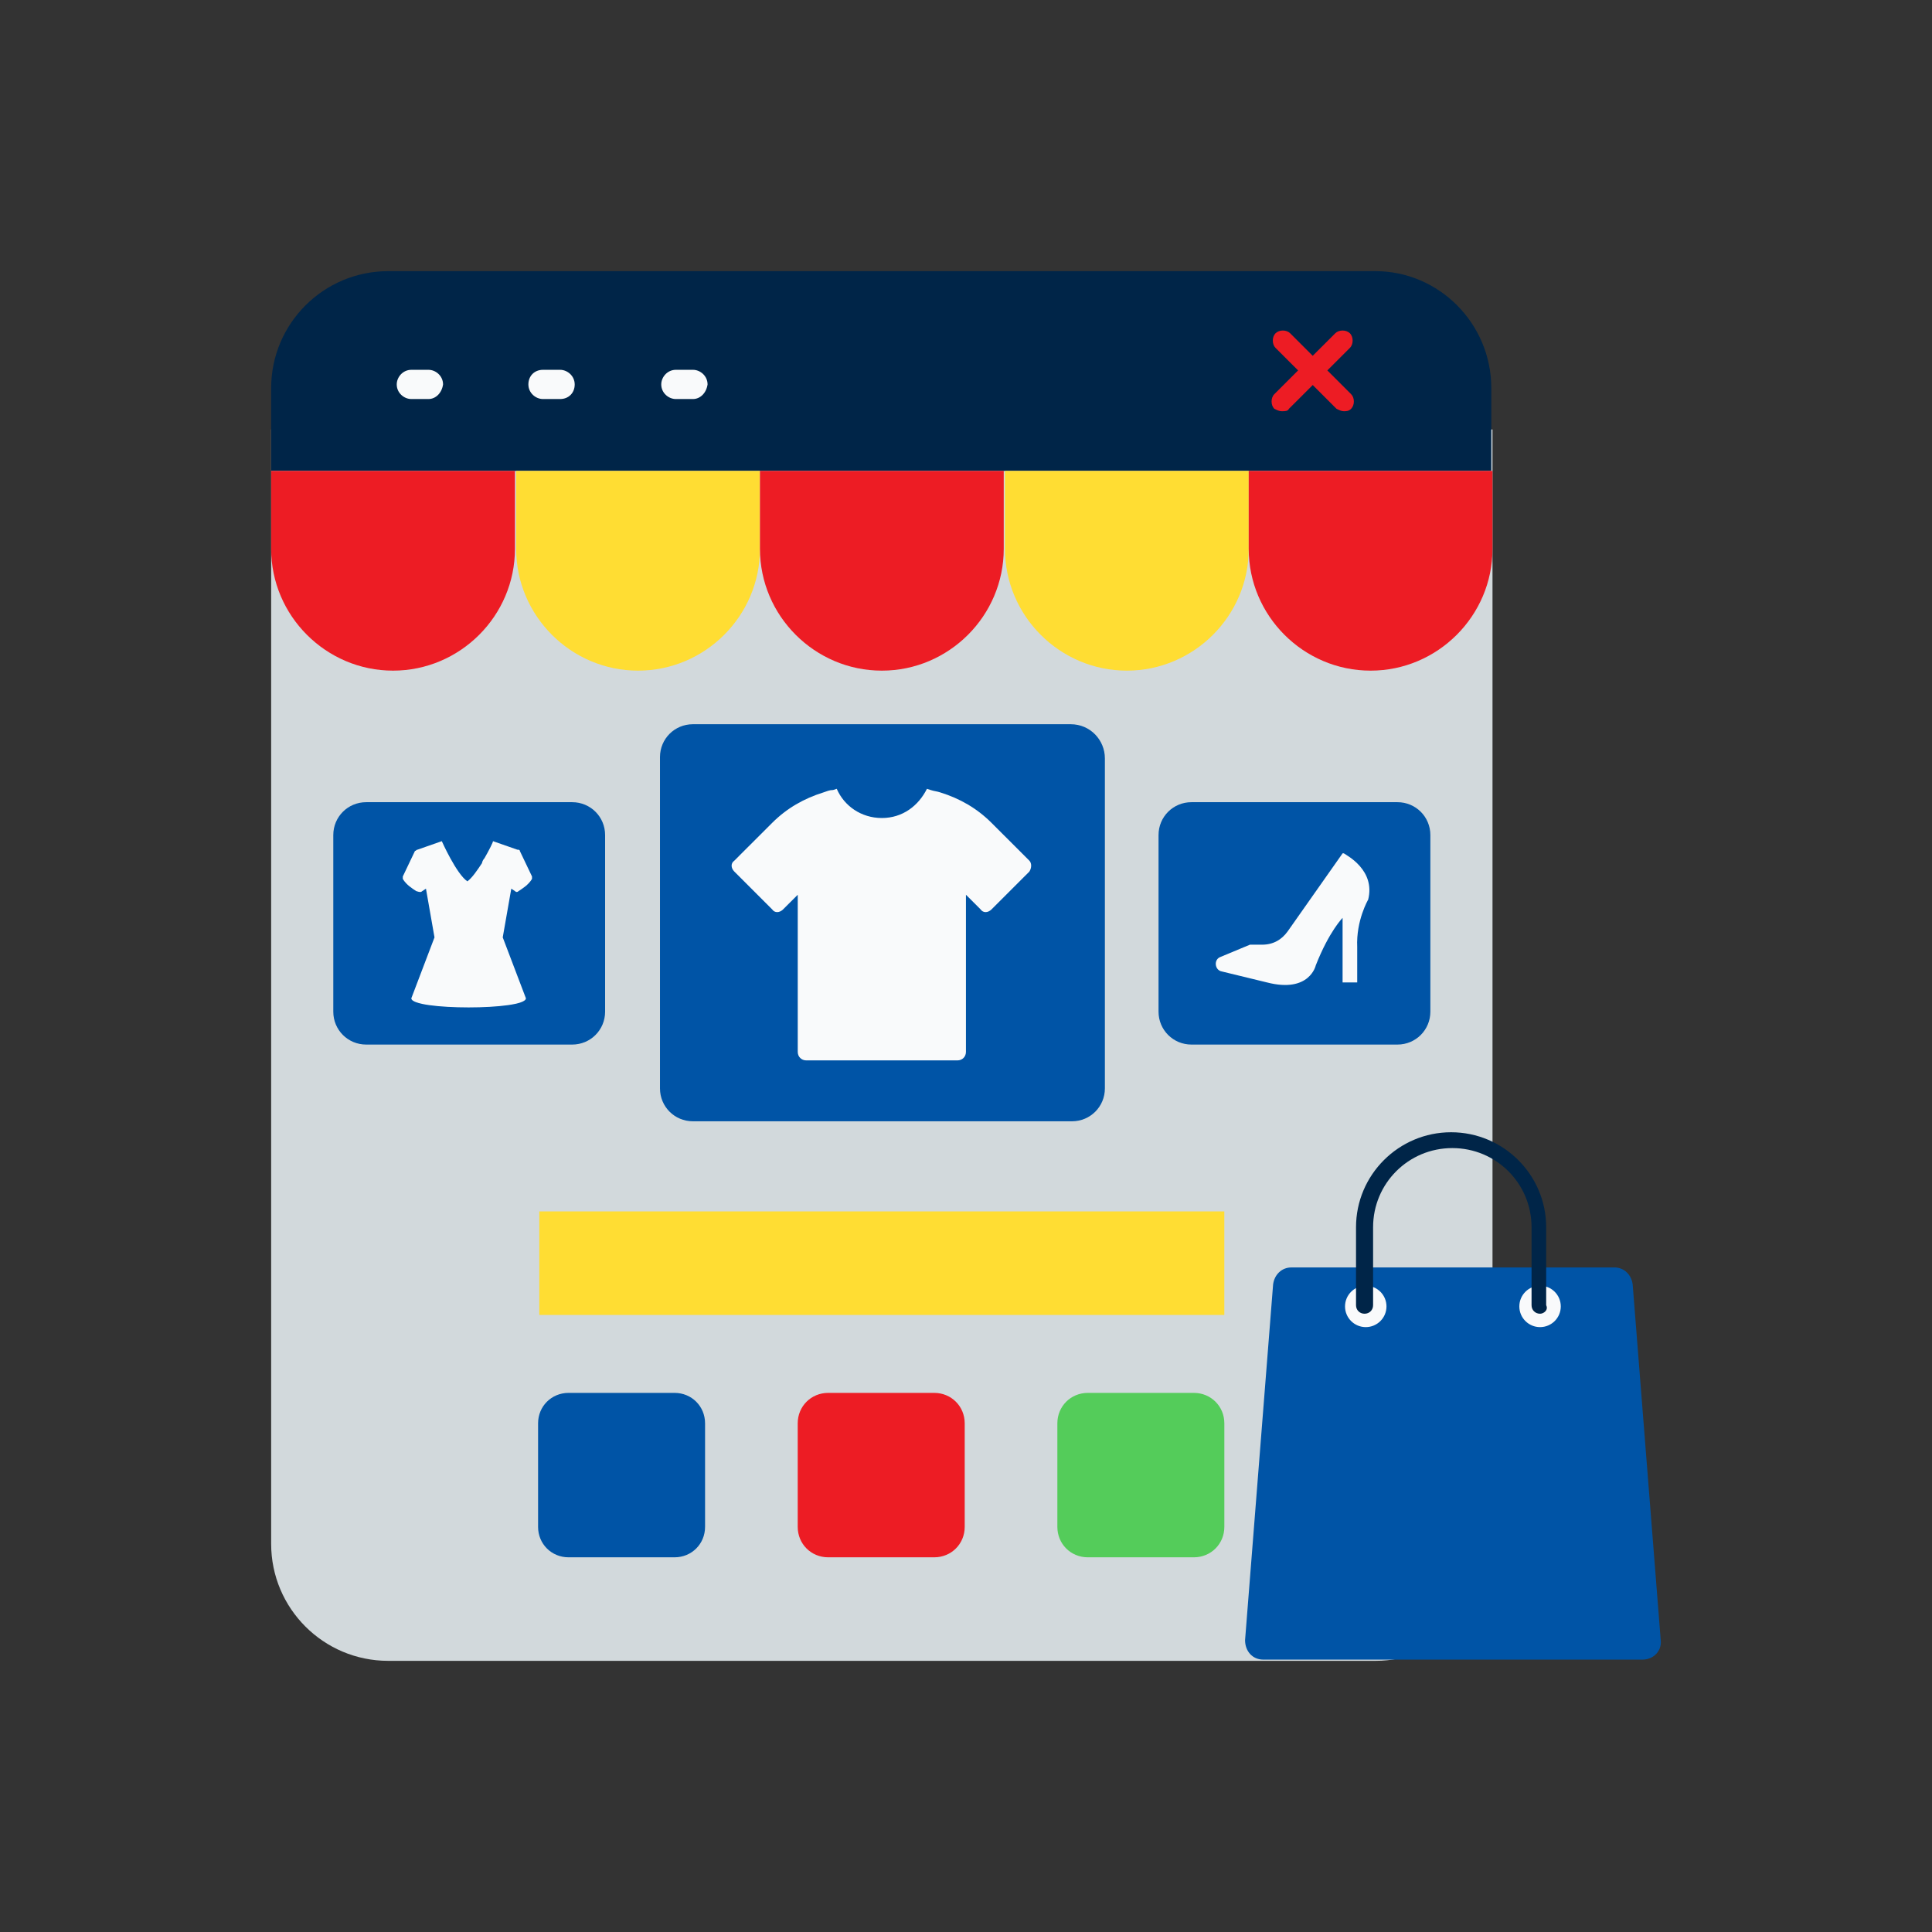 <svg width="114" height="114" viewBox="0 0 114 114" fill="none" xmlns="http://www.w3.org/2000/svg">
<rect x="0" y="0" width="114" height="114" fill="#333333" stroke="none"/>
<g id="did-we-mention_online-marketplaces">
<g id="Group">
<path id="Vector" d="M16 25.343V91.101C16 94.91 19.093 98 22.905 98H81.163C84.975 98 88.067 94.91 88.067 91.101V25.343H16Z" fill="#D2D9DC"/>
<path id="Vector_2" d="M81.163 16H22.905C19.093 16 16 19.09 16 22.899V27.786H87.996V22.899C87.996 19.09 84.903 16 81.163 16Z" fill="#002548"/>
<g id="Group_2">
<path id="Vector_3" d="M79.293 24.265C79.149 24.265 79.005 24.193 78.862 24.121L75.265 20.528C75.05 20.312 75.05 19.881 75.265 19.665C75.481 19.45 75.913 19.45 76.128 19.665L79.725 23.259C79.94 23.474 79.94 23.905 79.725 24.121C79.581 24.265 79.437 24.265 79.293 24.265Z" fill="#ED1C24"/>
</g>
<g id="Group_3">
<path id="Vector_4" d="M75.625 24.265C75.481 24.265 75.337 24.193 75.193 24.121C74.977 23.905 74.977 23.474 75.193 23.259L78.789 19.665C79.005 19.45 79.437 19.45 79.652 19.665C79.868 19.881 79.868 20.312 79.652 20.528L76.056 24.121C75.984 24.265 75.84 24.265 75.625 24.265Z" fill="#ED1C24"/>
</g>
<g id="Group_4">
<g id="Group_5">
<path id="Vector_5" d="M25.28 23.546H24.273C23.842 23.546 23.41 23.187 23.41 22.684C23.41 22.253 23.77 21.821 24.273 21.821H25.28C25.712 21.821 26.143 22.181 26.143 22.684C26.071 23.187 25.712 23.546 25.28 23.546Z" fill="#F9FAFB"/>
</g>
<g id="Group_6">
<path id="Vector_6" d="M33.048 23.546H32.041C31.609 23.546 31.178 23.187 31.178 22.684C31.178 22.181 31.537 21.821 32.041 21.821H33.048C33.479 21.821 33.911 22.181 33.911 22.684C33.911 23.187 33.551 23.546 33.048 23.546Z" fill="#F9FAFB"/>
</g>
<g id="Group_7">
<path id="Vector_7" d="M40.888 23.546H39.881C39.449 23.546 39.018 23.187 39.018 22.684C39.018 22.253 39.377 21.821 39.881 21.821H40.888C41.319 21.821 41.751 22.181 41.751 22.684C41.679 23.187 41.319 23.546 40.888 23.546Z" fill="#F9FAFB"/>
</g>
</g>
<path id="Vector_8" d="M30.385 27.786V32.386C30.385 36.338 27.148 39.572 23.192 39.572C19.237 39.572 16 36.338 16 32.386V27.786H30.385Z" fill="#ED1C24"/>
<path id="Vector_9" d="M44.842 27.786V32.386C44.842 36.338 41.605 39.572 37.649 39.572C33.694 39.572 30.457 36.338 30.457 32.386V27.786H44.842Z" fill="#FFDD33"/>
<path id="Vector_10" d="M59.227 27.786V32.386C59.227 36.338 55.99 39.572 52.034 39.572C48.078 39.572 44.842 36.338 44.842 32.386V27.786H59.227Z" fill="#ED1C24"/>
<path id="Vector_11" d="M73.683 27.786V32.386C73.683 36.338 70.447 39.572 66.491 39.572C62.535 39.572 59.299 36.338 59.299 32.386V27.786H73.683Z" fill="#FFDD33"/>
<path id="Vector_12" d="M88.066 27.786V32.386C88.066 36.338 84.83 39.572 80.874 39.572C76.918 39.572 73.682 36.338 73.682 32.386V27.786H88.066Z" fill="#ED1C24"/>
<path id="Vector_13" d="M63.182 42.734H40.885C39.806 42.734 38.943 43.597 38.943 44.675V64.222C38.943 65.3 39.806 66.163 40.885 66.163H63.254C64.332 66.163 65.195 65.3 65.195 64.222V44.747C65.195 43.669 64.332 42.734 63.182 42.734Z" fill="#0054A6"/>
<path id="Vector_14" d="M31.822 71.481H72.243V77.59H31.822V71.481Z" fill="#FFDD33"/>
<path id="Vector_15" d="M60.737 51.43L58.508 53.658C58.292 53.874 58.004 53.874 57.86 53.658L57.429 53.227L56.997 52.796V62.067C56.997 62.354 56.782 62.57 56.494 62.57H47.575C47.288 62.57 47.072 62.354 47.072 62.067V61.276V52.796L46.64 53.227L46.209 53.658C45.993 53.874 45.705 53.874 45.561 53.658L43.332 51.43C43.116 51.215 43.116 50.927 43.332 50.784L43.763 50.352L45.561 48.556C46.425 47.693 47.431 47.118 48.582 46.759C48.798 46.687 48.942 46.615 49.158 46.615L49.373 46.544C49.805 47.55 50.812 48.268 52.035 48.268C53.257 48.268 54.192 47.55 54.696 46.544L54.911 46.615C55.127 46.687 55.271 46.687 55.487 46.759C56.638 47.118 57.645 47.693 58.508 48.556L60.306 50.352L60.737 50.784C60.881 50.927 60.881 51.215 60.737 51.43Z" fill="#F9FAFB"/>
<path id="Vector_16" d="M82.458 47.334H70.303C69.224 47.334 68.361 48.196 68.361 49.274V59.695C68.361 60.773 69.224 61.636 70.303 61.636H82.458C83.537 61.636 84.4 60.773 84.4 59.695V49.274C84.4 48.196 83.537 47.334 82.458 47.334Z" fill="#0054A6"/>
<path id="Vector_17" d="M74.761 57.97C77.279 58.617 77.638 56.964 77.638 56.964C78.429 54.952 79.221 54.161 79.221 54.161V57.97H80.084V55.886C80.012 54.305 80.731 53.083 80.731 53.083C81.162 51.358 79.508 50.496 79.293 50.352C79.293 50.352 79.293 50.352 79.221 50.352L75.984 54.952C75.624 55.455 75.121 55.742 74.474 55.742H73.754L72.028 56.461C71.597 56.605 71.669 57.252 72.1 57.323L74.761 57.97Z" fill="#F9FAFB"/>
<path id="Vector_18" d="M33.763 47.334H21.608C20.529 47.334 19.666 48.196 19.666 49.274V59.695C19.666 60.773 20.529 61.636 21.608 61.636H33.763C34.842 61.636 35.705 60.773 35.705 59.695V49.274C35.705 48.196 34.842 47.334 33.763 47.334Z" fill="#0054A6"/>
<path id="Vector_19" d="M24.918 52.58L25.134 52.437L25.638 55.311L24.271 58.905C24.271 59.623 31.032 59.623 31.032 58.905L29.665 55.311L30.169 52.437L30.384 52.58C30.456 52.652 30.528 52.652 30.6 52.58C30.816 52.437 31.176 52.221 31.392 51.862C31.392 51.79 31.392 51.718 31.392 51.718L30.672 50.209C30.672 50.137 30.6 50.137 30.528 50.137L29.09 49.634C29.09 49.706 28.874 50.137 28.587 50.64C28.515 50.712 28.443 50.855 28.443 50.927C28.155 51.359 27.867 51.79 27.579 52.005C26.932 51.574 26.069 49.634 26.069 49.634L24.631 50.137C24.559 50.137 24.559 50.209 24.487 50.209L23.768 51.718C23.768 51.79 23.768 51.862 23.768 51.862C23.983 52.221 24.343 52.437 24.559 52.58C24.774 52.652 24.846 52.652 24.918 52.58Z" fill="#F9FAFB"/>
<path id="Vector_20" d="M39.805 91.891H33.548C32.541 91.891 31.75 91.101 31.75 90.095V83.986C31.75 82.98 32.541 82.189 33.548 82.189H39.805C40.812 82.189 41.603 82.98 41.603 83.986V90.095C41.603 91.101 40.812 91.891 39.805 91.891Z" fill="#0054A6"/>
<path id="Vector_21" d="M55.126 91.891H48.868C47.861 91.891 47.07 91.101 47.07 90.095V83.986C47.07 82.98 47.861 82.189 48.868 82.189H55.126C56.133 82.189 56.924 82.98 56.924 83.986V90.095C56.924 91.101 56.133 91.891 55.126 91.891Z" fill="#ED1C24"/>
<path id="Vector_22" d="M70.446 91.891H64.189C63.182 91.891 62.391 91.101 62.391 90.095V83.986C62.391 82.98 63.182 82.189 64.189 82.189H70.446C71.453 82.189 72.244 82.98 72.244 83.986V90.095C72.244 91.101 71.453 91.891 70.446 91.891Z" fill="#54CC5A"/>
<path id="Vector_23" d="M96.914 97.928H74.546C73.898 97.928 73.467 97.425 73.467 96.778L75.121 75.793C75.193 75.218 75.624 74.787 76.2 74.787H95.26C95.835 74.787 96.267 75.218 96.338 75.793L97.993 96.778C98.065 97.425 97.561 97.928 96.914 97.928Z" fill="#0054A6"/>
<path id="Vector_24" d="M80.588 78.308C81.263 78.308 81.811 77.761 81.811 77.087C81.811 76.412 81.263 75.865 80.588 75.865C79.913 75.865 79.365 76.412 79.365 77.087C79.365 77.761 79.913 78.308 80.588 78.308Z" fill="#F9FAFB"/>
<path id="Vector_25" d="M90.873 78.308C91.548 78.308 92.096 77.761 92.096 77.087C92.096 76.412 91.548 75.865 90.873 75.865C90.198 75.865 89.65 76.412 89.65 77.087C89.65 77.761 90.198 78.308 90.873 78.308Z" fill="#F9FAFB"/>
<g id="Group_8">
<path id="Vector_26" d="M90.874 77.518C90.586 77.518 90.371 77.302 90.371 77.015V72.415C90.371 69.828 88.285 67.744 85.696 67.744C83.106 67.744 81.021 69.828 81.021 72.415V77.015C81.021 77.302 80.805 77.518 80.517 77.518C80.229 77.518 80.014 77.302 80.014 77.015V72.415C80.014 69.325 82.531 66.81 85.624 66.81C88.716 66.81 91.234 69.325 91.234 72.415V77.015C91.378 77.302 91.09 77.518 90.874 77.518Z" fill="#002548"/>
</g>
</g>
</g>
</svg>
